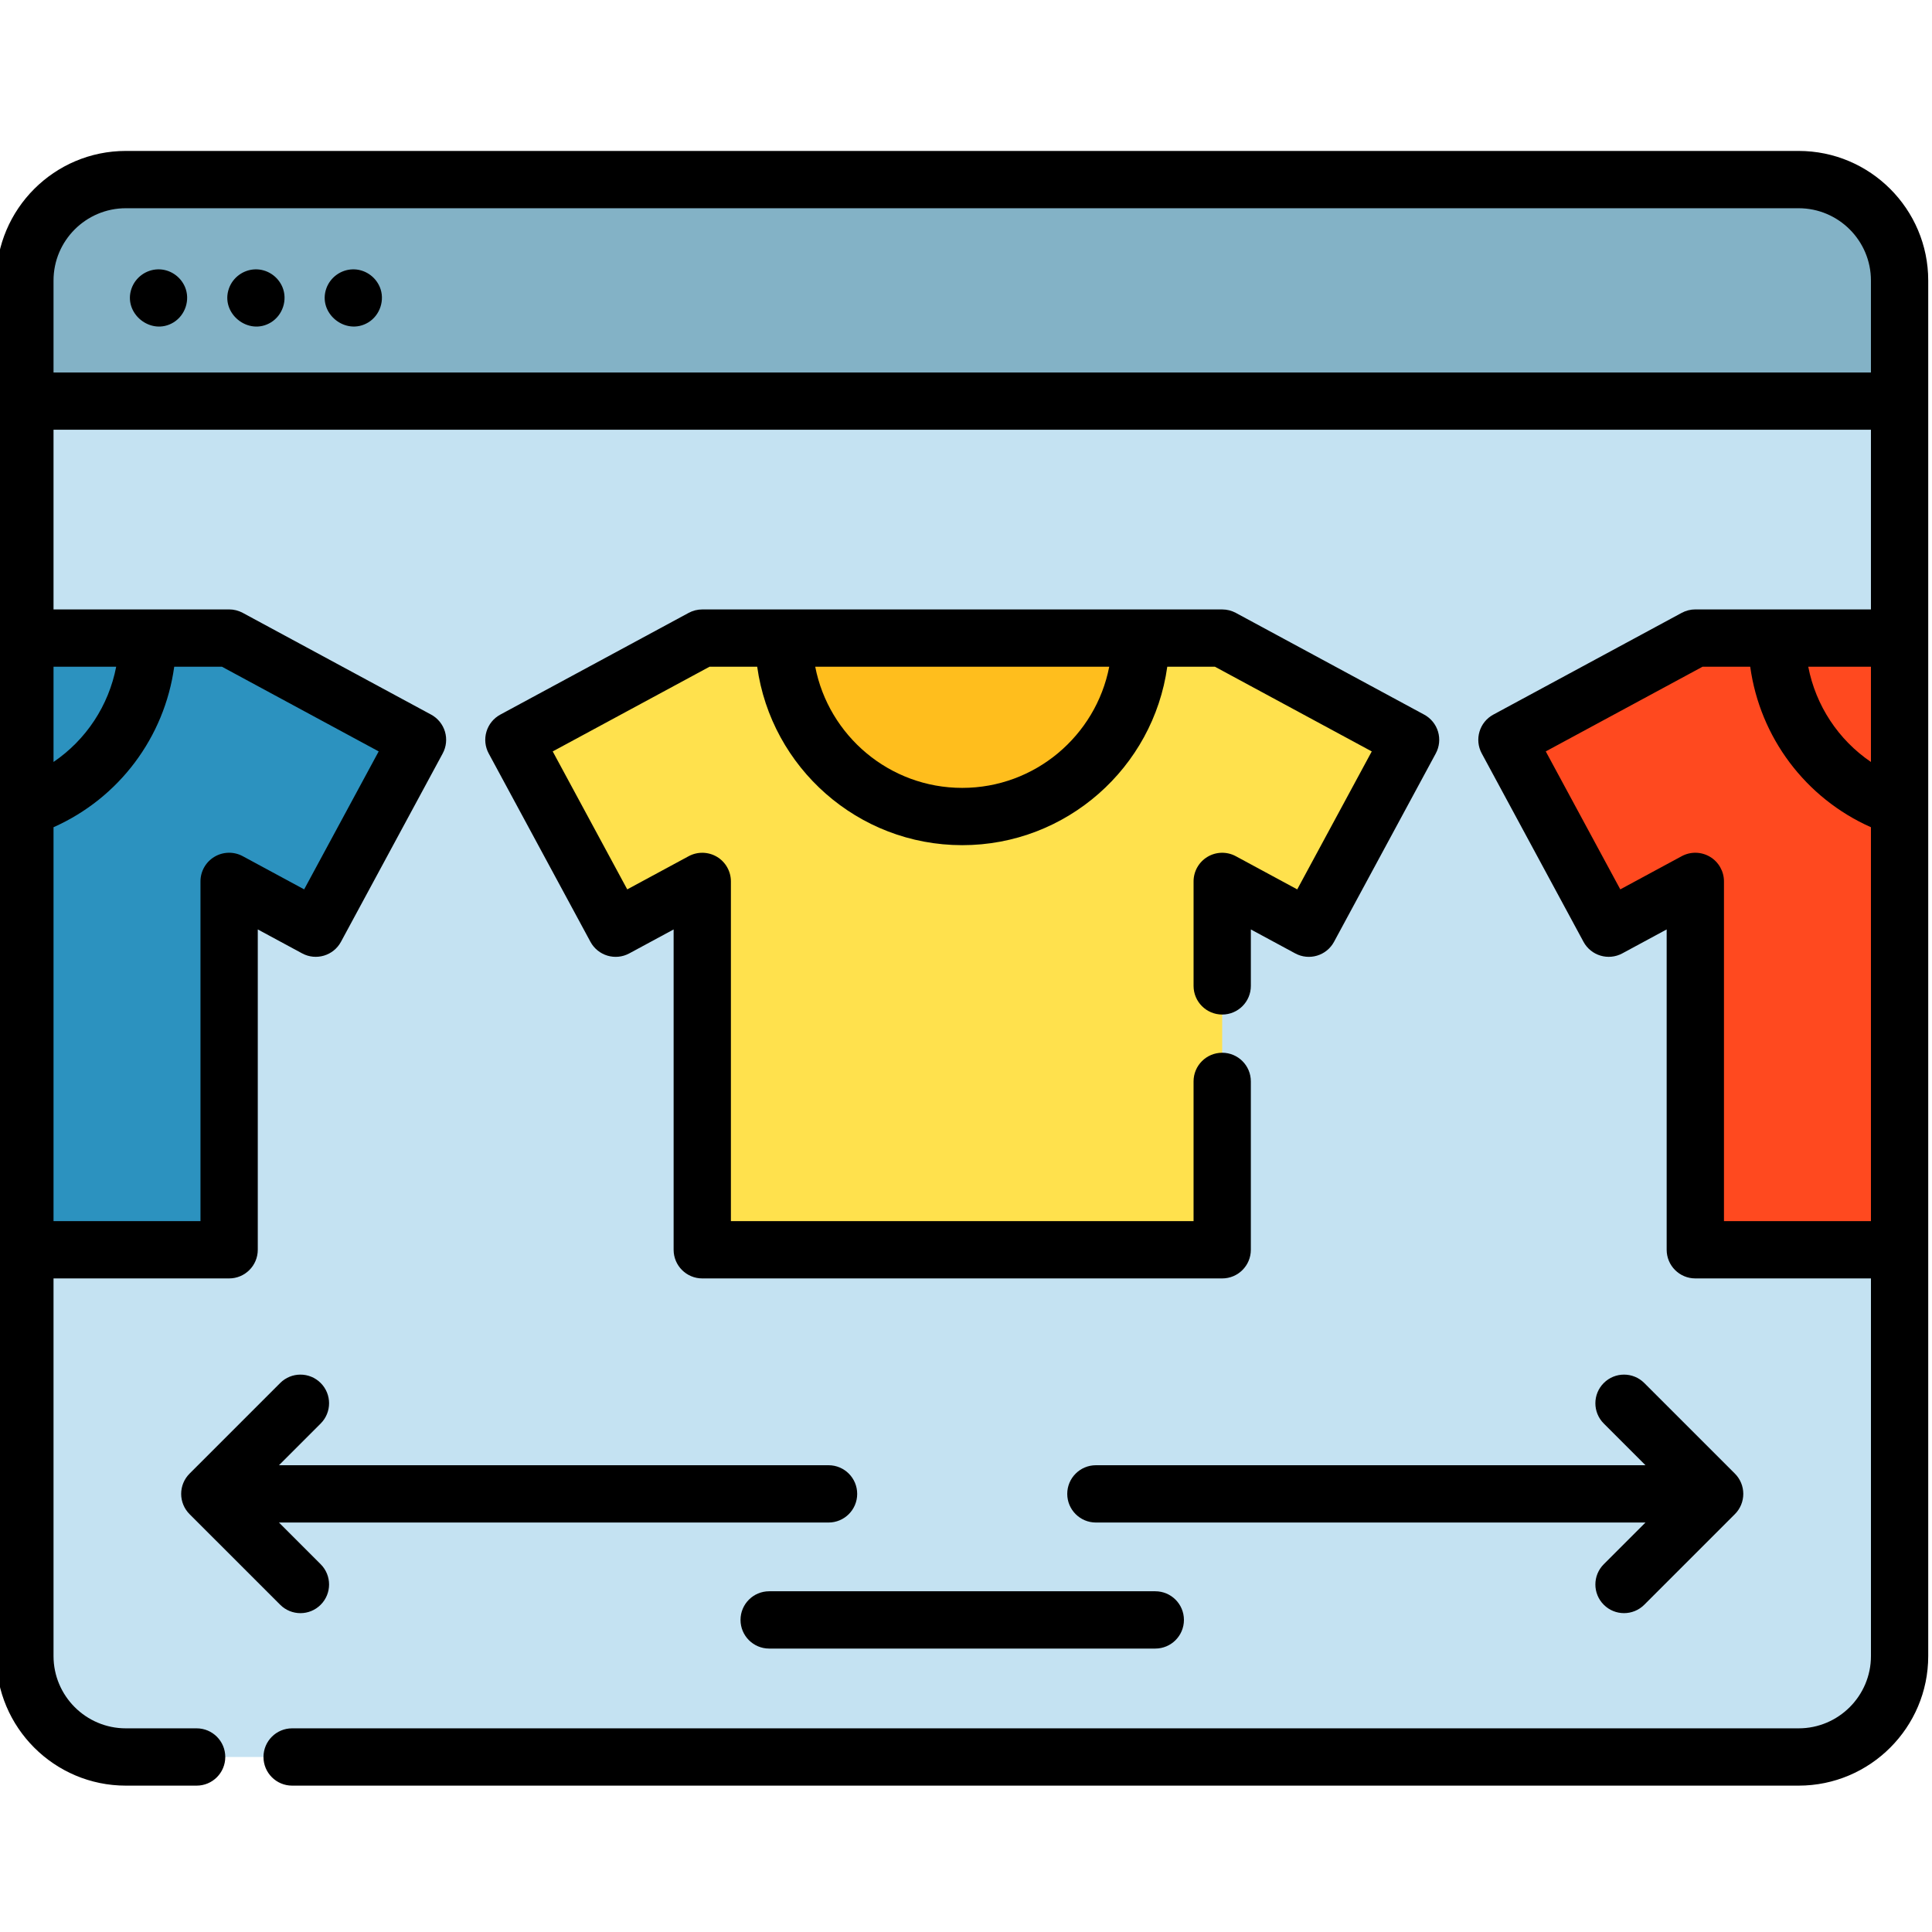 <svg height="511pt" viewBox="1 -39 512 511" width="511pt" xmlns="http://www.w3.org/2000/svg"><path d="m504.41 34.844v364.523c0 14.777-11.977 26.754-26.754 26.754h-443.312c-14.777 0-26.754-11.977-26.754-26.754v-364.523c0-14.777 11.977-26.754 26.754-26.754h443.312c14.777 0 26.754 11.977 26.754 26.754zm0 0" fill="#c4e2f2"/><path d="m504.41 34.844v31.953h-496.82v-31.953c0-14.777 11.977-26.754 26.754-26.754h443.312c14.777 0 26.754 11.977 26.754 26.754zm0 0" fill="#83b2c6"/><path d="m374.812 156.562-49.918-26.965h-137.789l-49.918 26.965 26.965 49.922 22.953-12.402v97.621h137.789v-97.621l22.953 12.402zm0 0" fill="#ffe14d"/><path d="m208.719 129.605c0 26.113 21.168 47.281 47.281 47.281s47.281-21.168 47.281-47.281" fill="#ffbe1d"/><path d="m504.406 291.703h-54.133v-97.625l-22.953 12.402-26.965-49.922 49.918-26.965h54.133zm0 0" fill="#ff491f"/><path d="m7.59 129.594h54.133l49.918 26.965-26.961 49.922-22.957-12.402v97.625h-54.133zm0 0" fill="#2c92bf"/><path d="m50.027 36.562c-1.211-2.863-4.074-4.762-7.195-4.68-3.113.078-5.906 2.102-6.957 5.027-2.379 6.605 5.133 12.688 11.105 9.035 3.133-1.918 4.477-5.988 3.047-9.383zm0 0"/><path d="m101.648 36.562c-1.211-2.863-4.074-4.762-7.195-4.68-3.113.078-5.906 2.102-6.961 5.027-2.375 6.609 5.133 12.676 11.109 9.035 3.129-1.91 4.473-5.996 3.047-9.383zm0 0"/><path d="m75.836 36.562c-1.207-2.863-4.074-4.762-7.195-4.68-3.109.078-5.906 2.102-6.957 5.027-2.375 6.605 5.133 12.688 11.109 9.035 3.133-1.918 4.477-5.988 3.043-9.383zm0 0"/><path d="m378.422 149.883-49.918-26.965c-1.109-.598-2.348-.91-3.609-.91h-137.789c-1.262 0-2.5.312-3.605.91l-49.922 26.965c-1.77.957-3.09 2.578-3.664 4.508-.578 1.93-.363 4.008.594 5.781l26.965 49.918c1.992 3.688 6.598 5.066 10.289 3.07l11.754-6.348v84.891c0 4.191 3.398 7.59 7.59 7.59h137.789c4.191 0 7.59-3.398 7.59-7.59v-44.625c0-4.191-3.398-7.59-7.59-7.59-4.191 0-7.59 3.398-7.59 7.59v37.031h-122.609v-90.027c0-2.672-1.406-5.148-3.699-6.52-2.301-1.367-5.148-1.426-7.496-.16l-16.277 8.793-19.75-36.562 41.551-22.441h12.641c3.707 26.676 26.652 47.285 54.336 47.285s50.629-20.609 54.336-47.285h12.641l41.551 22.441-19.75 36.562-16.277-8.793c-2.352-1.27-5.199-1.207-7.496.16-2.297 1.371-3.699 3.848-3.699 6.52v27.691c0 4.191 3.398 7.59 7.59 7.59 4.191 0 7.59-3.398 7.59-7.59v-14.961l11.758 6.348c3.688 1.992 8.293.621 10.285-3.07l26.965-49.918c.957-1.773 1.172-3.852.598-5.781-.578-1.93-1.898-3.551-3.668-4.508zm-122.422 19.414c-19.293 0-35.406-13.84-38.957-32.105h77.914c-3.551 18.266-19.664 32.105-38.957 32.105zm0 0"/><path d="m477.656.5h-443.312c-18.938 0-34.344 15.406-34.344 34.344v364.523c0 18.938 15.406 34.344 34.344 34.344h18.766c4.191 0 7.59-3.398 7.59-7.59 0-4.195-3.398-7.594-7.59-7.594h-18.766c-10.566 0-19.16-8.594-19.16-19.16v-100.074h46.539c4.191 0 7.59-3.398 7.59-7.59v-84.895l11.758 6.348c3.691 1.992 8.297.617 10.289-3.07l26.965-49.922c.953-1.77 1.168-3.848.594-5.777-.578-1.93-1.895-3.551-3.668-4.508l-49.918-26.965c-1.109-.598-2.352-.914-3.609-.914h-46.539v-47.613h481.633v47.613h-46.543c-1.258 0-2.496.316-3.605.914l-49.922 26.965c-3.688 1.992-5.062 6.598-3.07 10.285l26.965 49.922c1.992 3.688 6.598 5.062 10.289 3.07l11.754-6.348v84.895c0 4.191 3.398 7.59 7.594 7.59h46.543v100.074c0 10.566-8.598 19.16-19.164 19.16h-399.242c-4.191 0-7.59 3.398-7.59 7.594 0 4.191 3.398 7.59 7.59 7.59h399.242c18.938 0 34.344-15.406 34.344-34.344v-364.523c0-18.938-15.406-34.344-34.344-34.344zm-376.301 159.129-19.75 36.562-16.277-8.793c-2.352-1.27-5.199-1.207-7.496.16-2.297 1.371-3.703 3.848-3.703 6.52v90.035h-38.945v-104.391c17.355-7.719 29.402-23.812 31.988-42.539h12.633zm-69.562-22.445c-1.992 10.328-7.992 19.387-16.609 25.242v-25.242zm-16.609-77.977v-24.363c0-10.566 8.594-19.16 19.16-19.16h443.312c10.566 0 19.16 8.594 19.16 19.16v24.363zm481.633 103.223c-8.617-5.859-14.617-14.918-16.613-25.246h16.613zm-38.949 121.684v-90.035c0-2.672-1.406-5.148-3.703-6.52-2.297-1.367-5.145-1.43-7.496-.16l-16.277 8.793-19.75-36.562 41.555-22.445h12.629c2.586 18.727 14.637 34.824 31.992 42.539v104.391zm0 0"/><path d="m283.832 356.391c0 4.195 3.402 7.594 7.594 7.594h145.645l-11.055 11.055c-2.965 2.965-2.965 7.77 0 10.734 1.48 1.484 3.426 2.223 5.367 2.223 1.941 0 3.887-.738 5.367-2.223l24.016-24.016c1.426-1.422 2.223-3.352 2.223-5.367 0-2.012-.797-3.941-2.223-5.367l-24.016-24.012c-2.965-2.965-7.77-2.965-10.734 0-2.965 2.965-2.965 7.77 0 10.734l11.055 11.055h-145.645c-4.191 0-7.594 3.398-7.594 7.59zm0 0"/><path d="m85.984 327.012c-2.965-2.965-7.77-2.965-10.734 0l-24.016 24.016c-1.422 1.422-2.223 3.352-2.223 5.367 0 2.012.801 3.941 2.223 5.367l24.016 24.012c1.48 1.484 3.426 2.227 5.367 2.227 1.941 0 3.887-.742 5.367-2.227 2.965-2.965 2.965-7.77 0-10.734l-11.055-11.055h145.645c4.191 0 7.59-3.398 7.59-7.59 0-4.195-3.398-7.594-7.59-7.594h-145.645l11.055-11.055c2.965-2.965 2.965-7.773 0-10.734zm0 0"/><path d="m204.836 382.203c-4.191 0-7.59 3.398-7.59 7.59 0 4.191 3.398 7.594 7.59 7.594h102.328c4.191 0 7.59-3.402 7.59-7.594 0-4.191-3.398-7.59-7.59-7.59zm0 0"/></svg>